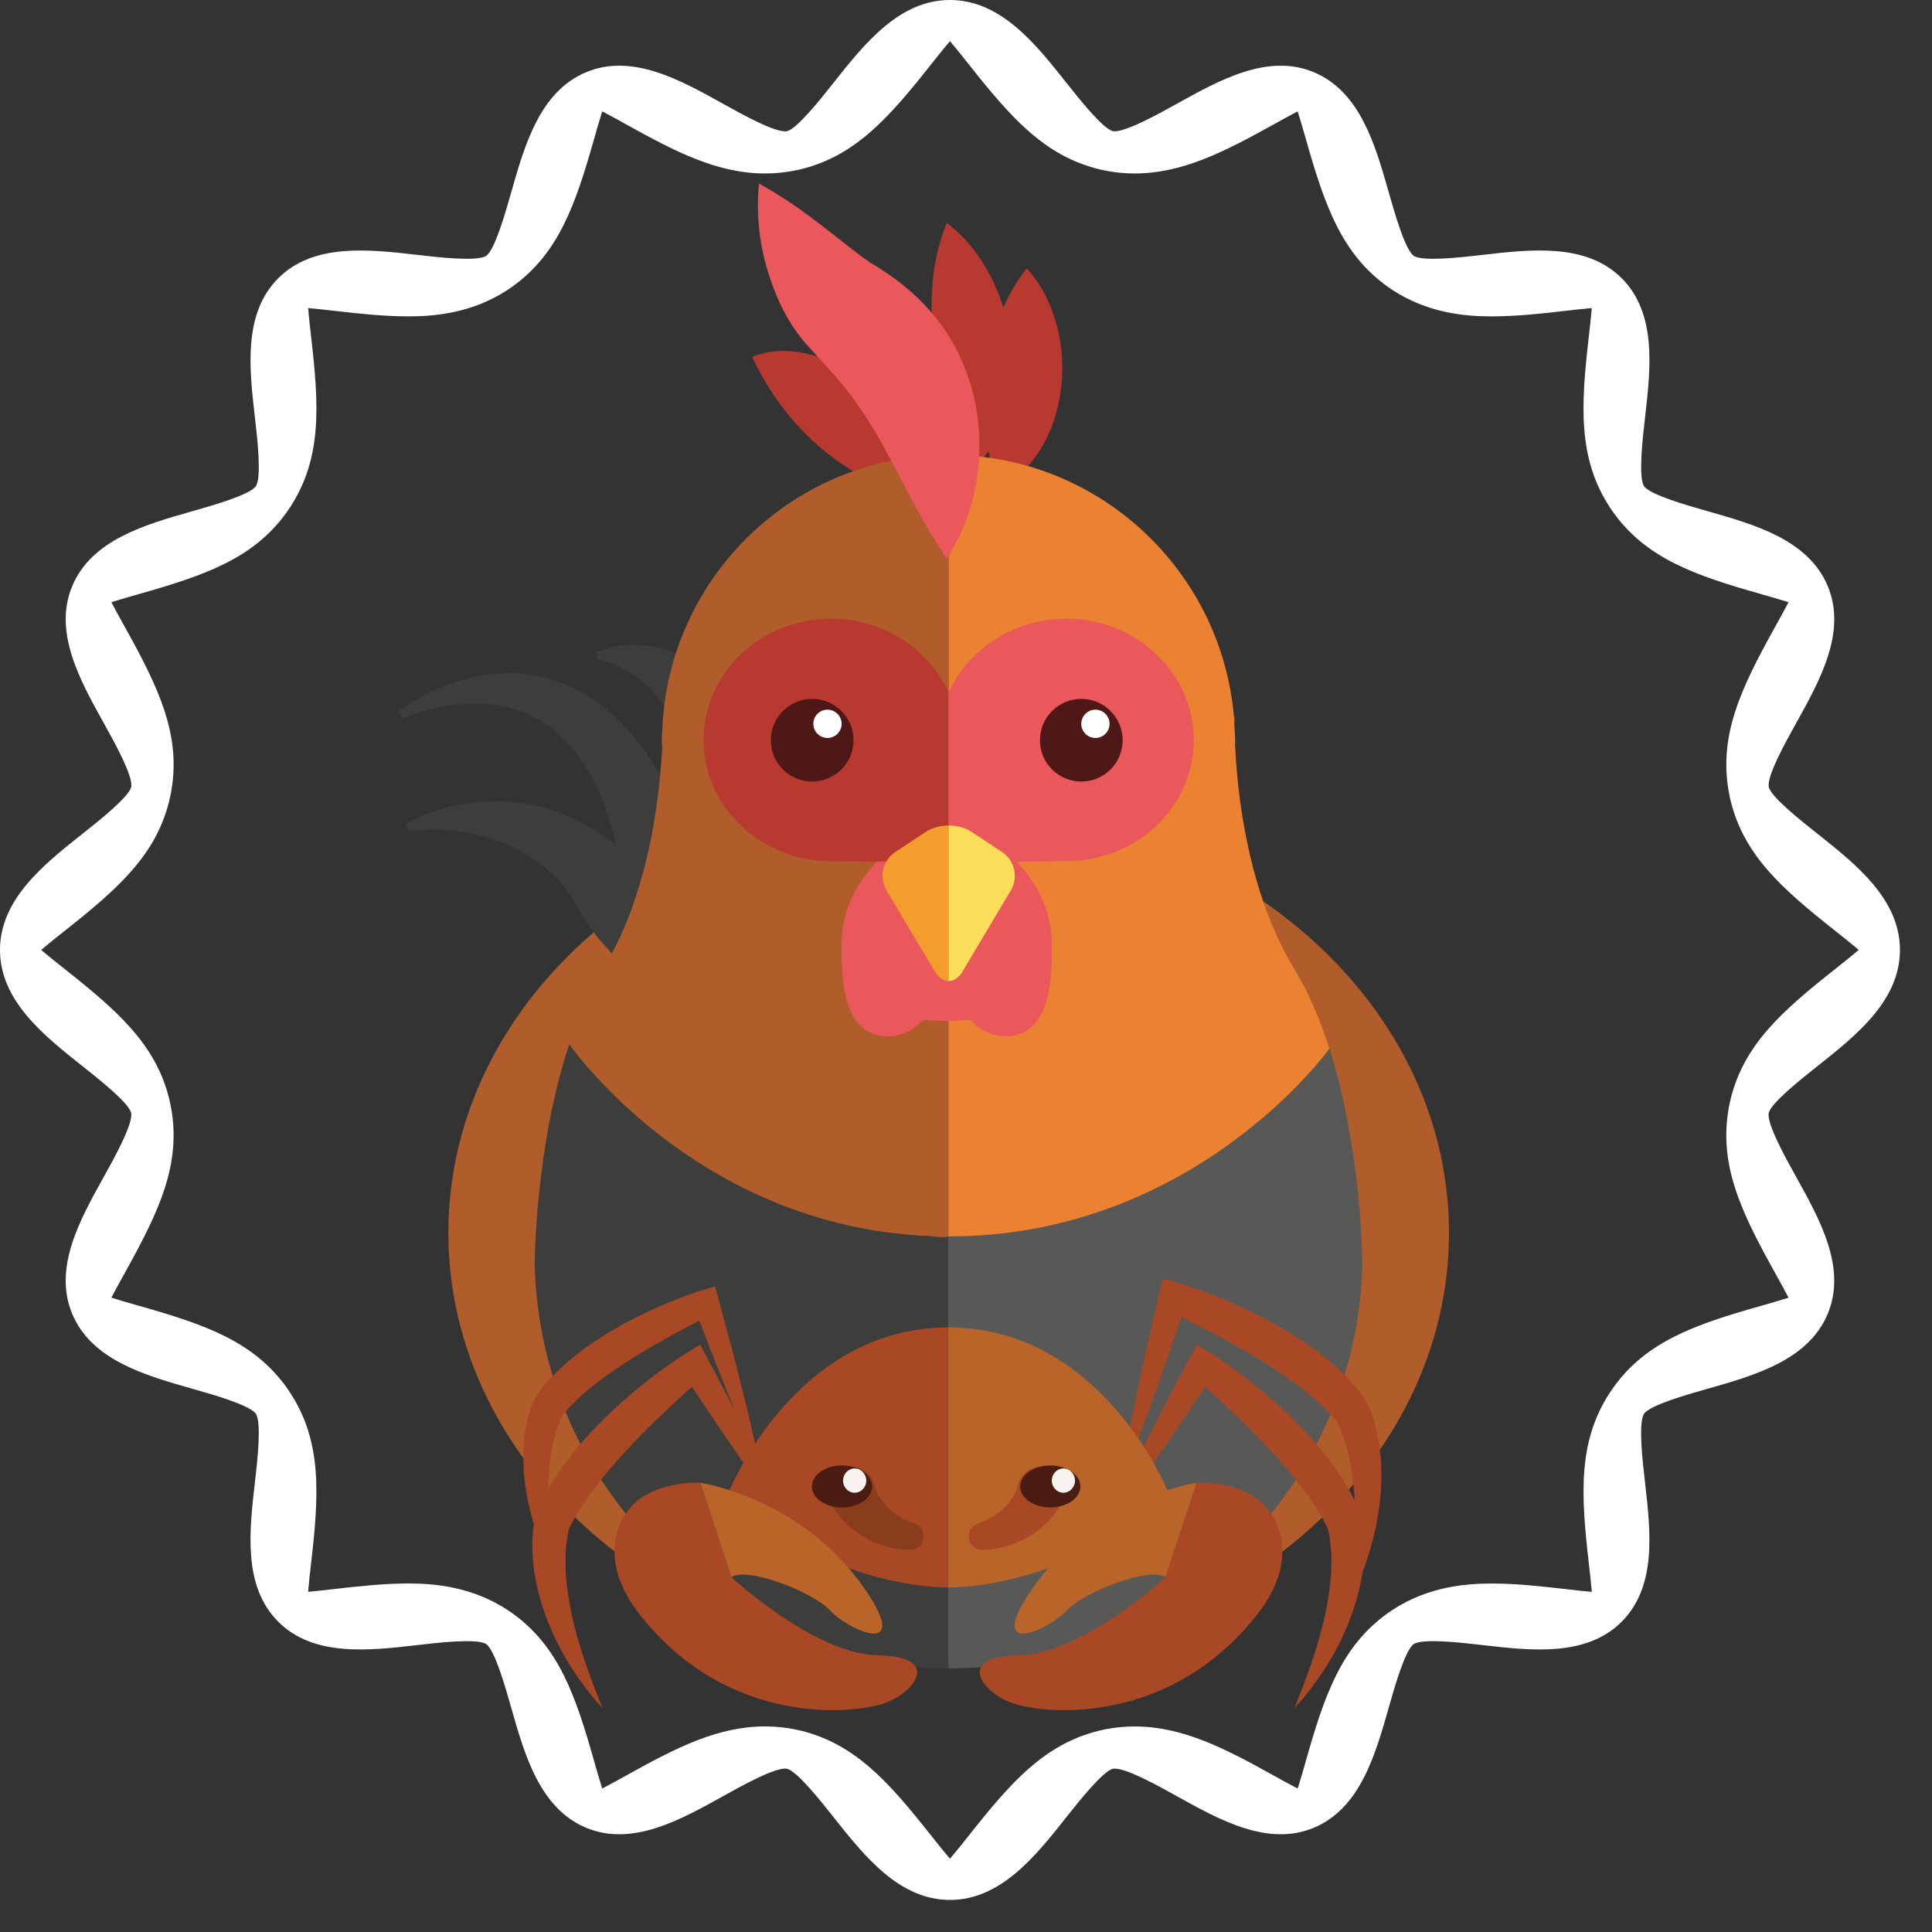 <?xml version="1.0" encoding="utf-8"?>
<!-- Generator: Adobe Illustrator 15.0.0, SVG Export Plug-In  -->
<!DOCTYPE svg PUBLIC "-//W3C//DTD SVG 1.1//EN" "http://www.w3.org/Graphics/SVG/1.1/DTD/svg11.dtd">
<svg version="1.1"
	 xmlns="http://www.w3.org/2000/svg" xmlns:xlink="http://www.w3.org/1999/xlink" xmlns:a="http://ns.adobe.com/AdobeSVGViewerExtensions/3.0/"
	 x="0px" y="0px" width="200px" height="200px" viewBox="0 0 200 200" enable-background="new 0 0 200 200" xml:space="preserve">
<rect x="0" y="0" width="200" height="200" fill="#333333" stroke="none"/>
<defs>
</defs>
<path fill="#FFFFFF" d="M188.1,110.402c4.021-3.187,8.582-6.797,8.582-12.063c0-5.265-4.562-8.876-8.582-12.063
	c-1.652-1.309-4.73-3.744-4.996-4.8c-0.224-1.126,1.771-4.71,2.842-6.636c2.455-4.409,5.236-9.405,3.271-14.145
	c-1.995-4.812-7.557-6.389-12.461-7.78c-2.067-0.588-5.92-1.68-6.562-2.582c-0.612-0.936-0.147-4.963,0.101-7.124
	c0.582-5.04,1.238-10.751-2.416-14.406c-3.653-3.655-9.366-2.998-14.403-2.417c-2.162,0.248-6.189,0.713-7.123,0.101
	c-0.906-0.642-1.998-4.493-2.584-6.562c-1.394-4.905-2.97-10.465-7.781-12.459c-4.74-1.965-9.736,0.815-14.146,3.269
	c-1.928,1.071-5.521,3.058-6.631,2.844c-1.062-0.269-3.498-3.345-4.808-4.997C107.218,4.56,103.607,0,98.341,0
	c-5.266,0-8.877,4.559-12.063,8.583c-1.308,1.652-3.745,4.728-4.8,4.995c-1.131,0.235-4.711-1.771-6.635-2.842
	c-4.41-2.455-9.41-5.237-14.146-3.27c-4.812,1.995-6.388,7.554-7.78,12.46c-0.587,2.068-1.679,5.918-2.582,6.56
	c-0.936,0.613-4.962,0.149-7.125-0.1c-5.037-0.579-10.75-1.238-14.405,2.417c-3.655,3.655-2.997,9.366-2.417,14.405
	c0.249,2.162,0.713,6.188,0.101,7.123c-0.643,0.905-4.493,1.997-6.562,2.584c-4.905,1.392-10.465,2.968-12.459,7.779
	c-1.967,4.741,0.815,9.738,3.268,14.147c1.072,1.926,3.067,5.51,2.845,6.63c-0.268,1.062-3.345,3.497-4.997,4.806
	C4.56,89.464,0,93.075,0,98.34c0,5.266,4.56,8.877,8.583,12.063c1.652,1.312,4.729,3.746,4.995,4.803
	c0.224,1.126-1.771,4.71-2.843,6.636c-2.454,4.408-5.235,9.405-3.269,14.146c1.995,4.812,7.555,6.39,12.46,7.779
	c2.069,0.586,5.918,1.68,6.56,2.582c0.613,0.938,0.149,4.963-0.1,7.125c-0.581,5.039-1.238,10.752,2.417,14.405
	c3.656,3.656,9.366,2.998,14.405,2.418c2.163-0.25,6.188-0.713,7.123-0.103c0.905,0.643,1.997,4.492,2.584,6.562
	c1.391,4.906,2.968,10.466,7.78,12.461c4.741,1.966,9.735-0.815,14.146-3.271c1.926-1.07,5.502-3.071,6.631-2.844
	c1.06,0.269,3.496,3.344,4.806,4.996c3.187,4.022,6.798,8.582,12.063,8.582c5.267,0,8.877-4.56,12.063-8.582
	c1.309-1.652,3.746-4.729,4.801-4.996c1.129-0.218,4.709,1.772,6.635,2.844c4.408,2.455,9.406,5.236,14.146,3.271
	c4.811-1.995,6.389-7.555,7.779-12.46c0.588-2.068,1.68-5.918,2.582-6.561c0.938-0.613,4.963-0.149,7.127,0.101
	c5.039,0.583,10.748,1.238,14.401-2.417c3.656-3.654,2.998-9.365,2.418-14.404c-0.25-2.162-0.713-6.188-0.103-7.123
	c0.644-0.906,4.494-1.998,6.563-2.584c4.904-1.393,10.466-2.969,12.461-7.781c1.966-4.738-0.815-9.734-3.271-14.145
	c-1.071-1.926-3.067-5.51-2.846-6.631C183.369,114.148,186.447,111.713,188.1,110.402 M183.77,131.799
	c0.397,0.719,0.914,1.643,1.381,2.539c-0.998,0.314-2.06,0.618-2.873,0.848c-6.791,1.926-11.863,3.662-15.303,8.504
	c-0.111,0.156-0.22,0.313-0.324,0.474c-3.322,5.085-2.998,10.528-2.176,17.667c0.096,0.837,0.221,1.923,0.309,2.959
	c-0.936-0.081-1.941-0.198-2.932-0.313c-2.437-0.281-4.986-0.551-7.42-0.551c-2.621,0-6.539,0.284-10.283,2.734
	c-0.154,0.102-0.308,0.206-0.459,0.313c-4.842,3.442-6.578,8.514-8.504,15.303c-0.23,0.814-0.531,1.875-0.849,2.875
	c-0.896-0.465-1.813-0.977-2.522-1.371c-5.14-2.862-9.463-5.057-14.347-5.057c-1.018,0-2.03,0.098-3.014,0.287
	c-0.267,0.053-0.527,0.112-0.791,0.178c-5.563,1.404-9.011,5.319-13.27,10.699c-0.572,0.721-1.326,1.672-2.053,2.528
	c-0.727-0.854-1.476-1.802-2.041-2.515c-4.272-5.393-7.719-9.307-13.287-10.715c-0.227-0.058-0.457-0.108-0.686-0.156
	c-1.02-0.205-2.072-0.311-3.127-0.311c-4.868,0-9.166,2.18-14.28,5.028c-0.738,0.409-1.674,0.931-2.578,1.401
	c-0.316-1-0.617-2.063-0.848-2.879c-1.925-6.791-3.664-11.867-8.518-15.309c-0.15-0.105-0.303-0.21-0.458-0.313
	c-3.738-2.442-7.649-2.726-10.266-2.726c-2.438,0-4.995,0.271-7.405,0.548c-1.034,0.119-2.033,0.235-2.951,0.313
	c0.088-1.034,0.213-2.117,0.309-2.948c0.824-7.146,1.15-12.596-2.184-17.689c-0.101-0.152-0.206-0.307-0.313-0.459
	c-3.44-4.84-8.511-6.578-15.299-8.504c-0.816-0.23-1.878-0.531-2.878-0.848c0.465-0.895,0.977-1.814,1.371-2.521
	c3.551-6.388,5.96-11.354,4.758-17.414c-0.049-0.248-0.104-0.494-0.167-0.74c-1.405-5.563-5.319-9.008-10.695-13.267
	c-0.722-0.571-1.675-1.326-2.532-2.055c0.855-0.728,1.803-1.479,2.519-2.044c5.383-4.264,9.301-7.711,10.709-13.28
	c0.064-0.249,0.12-0.501,0.17-0.754c1.196-6.054-1.216-11.024-4.755-17.385c-0.397-0.714-0.911-1.638-1.378-2.534
	c1-0.317,2.062-0.618,2.876-0.849c6.793-1.926,11.864-3.664,15.303-8.506c0.11-0.154,0.217-0.312,0.32-0.47
	c3.326-5.09,3-10.537,2.176-17.678c-0.096-0.83-0.22-1.912-0.309-2.945c0.916,0.078,1.912,0.191,2.939,0.309
	c2.43,0.28,4.984,0.55,7.419,0.55c2.619,0,6.534-0.283,10.274-2.73c0.159-0.104,0.315-0.211,0.468-0.32
	c4.836-3.439,6.572-8.508,8.498-15.294c0.231-0.816,0.533-1.878,0.849-2.879c0.894,0.466,1.813,0.978,2.522,1.373
	c5.191,2.888,9.475,5.057,14.336,5.057c1.081,0,2.158-0.11,3.201-0.326c0.209-0.043,0.418-0.091,0.625-0.143
	c5.563-1.41,9.009-5.328,13.27-10.71c0.566-0.715,1.316-1.662,2.043-2.517c0.727,0.856,1.479,1.804,2.045,2.519
	c4.258,5.378,7.703,9.296,13.271,10.709c0.273,0.069,0.549,0.131,0.828,0.184c0.973,0.188,1.977,0.283,2.981,0.283
	c4.869,0,9.195-2.191,14.345-5.055c0.711-0.395,1.631-0.908,2.524-1.374c0.317,1.001,0.619,2.062,0.851,2.876
	c1.926,6.789,3.662,11.86,8.502,15.3c0.155,0.111,0.313,0.218,0.473,0.322c3.738,2.444,7.648,2.727,10.264,2.727
	c2.621,0,5.473-0.326,7.357-0.543c1.063-0.123,2.076-0.239,3.002-0.318c-0.088,1.034-0.213,2.117-0.309,2.948
	c-0.824,7.141-1.15,12.591,2.18,17.682c0.104,0.159,0.211,0.315,0.32,0.47c3.434,4.831,8.493,6.567,15.27,8.492
	c0.828,0.235,1.898,0.539,2.904,0.856c-0.465,0.894-0.979,1.813-1.371,2.521c-3.547,6.382-5.957,11.349-4.76,17.406
	c0.051,0.251,0.104,0.5,0.168,0.747c1.405,5.566,5.323,9.013,10.705,13.274c0.717,0.568,1.668,1.321,2.522,2.05
	c-0.854,0.726-1.804,1.477-2.519,2.044c-5.391,4.27-9.303,7.715-10.711,13.277c-0.063,0.252-0.121,0.505-0.17,0.759
	C177.822,120.475,180.232,125.441,183.77,131.799"/>
<rect id="SVGID_3_" display="none" fill="#FFFFFF" width="196.682" height="196.68"/>
<g display="none">
	<defs>
		<rect id="SVGID_2_" width="196.682" height="196.68"/>
	</defs>
	<clipPath id="SVGID_4_" display="inline">
		<use xlink:href="#SVGID_2_"  display="none" overflow="visible"/>
	</clipPath>
	<path clip-path="url(#SVGID_4_)" fill="#FFFFFF" d="M188.1,110.402c4.021-3.187,8.582-6.797,8.582-12.063
		c0-5.265-4.562-8.876-8.582-12.063c-1.652-1.309-4.73-3.744-4.996-4.8c-0.224-1.126,1.771-4.71,2.842-6.636
		c2.455-4.409,5.236-9.405,3.271-14.145c-1.995-4.812-7.557-6.389-12.461-7.78c-2.067-0.588-5.92-1.68-6.562-2.582
		c-0.612-0.936-0.147-4.963,0.101-7.124c0.582-5.04,1.238-10.751-2.416-14.406c-3.653-3.655-9.366-2.998-14.403-2.417
		c-2.162,0.248-6.189,0.713-7.123,0.101c-0.906-0.642-1.998-4.493-2.584-6.562c-1.394-4.905-2.97-10.465-7.781-12.459
		c-4.74-1.965-9.736,0.815-14.146,3.269c-1.928,1.071-5.521,3.058-6.631,2.844c-1.062-0.269-3.498-3.345-4.808-4.997
		C107.218,4.56,103.607,0,98.341,0c-5.266,0-8.877,4.559-12.063,8.583c-1.308,1.652-3.745,4.728-4.8,4.995
		c-1.131,0.235-4.711-1.771-6.635-2.842c-4.41-2.455-9.41-5.237-14.146-3.27c-4.812,1.995-6.388,7.554-7.78,12.46
		c-0.587,2.068-1.679,5.918-2.582,6.56c-0.936,0.613-4.962,0.149-7.125-0.1c-5.037-0.579-10.75-1.238-14.405,2.417
		c-3.655,3.655-2.997,9.366-2.417,14.405c0.249,2.162,0.713,6.188,0.101,7.123c-0.643,0.905-4.493,1.997-6.562,2.584
		c-4.905,1.392-10.465,2.968-12.459,7.779c-1.967,4.741,0.815,9.738,3.268,14.147c1.072,1.926,3.067,5.51,2.845,6.63
		c-0.268,1.062-3.345,3.497-4.997,4.806C4.56,89.464,0,93.075,0,98.34c0,5.266,4.56,8.877,8.583,12.063
		c1.652,1.312,4.729,3.746,4.995,4.803c0.224,1.126-1.771,4.71-2.843,6.636c-2.454,4.408-5.235,9.405-3.269,14.146
		c1.995,4.812,7.555,6.39,12.46,7.779c2.069,0.586,5.918,1.68,6.56,2.582c0.613,0.938,0.149,4.963-0.1,7.125
		c-0.581,5.039-1.238,10.752,2.417,14.405c3.656,3.656,9.366,2.998,14.405,2.418c2.163-0.25,6.188-0.713,7.123-0.103
		c0.905,0.643,1.997,4.492,2.584,6.562c1.391,4.906,2.968,10.466,7.78,12.461c4.741,1.966,9.735-0.815,14.146-3.271
		c1.926-1.07,5.502-3.071,6.631-2.844c1.06,0.269,3.496,3.344,4.806,4.996c3.187,4.022,6.798,8.582,12.063,8.582
		c5.267,0,8.877-4.56,12.063-8.582c1.309-1.652,3.746-4.729,4.801-4.996c1.129-0.218,4.709,1.772,6.635,2.844
		c4.408,2.455,9.406,5.236,14.146,3.271c4.811-1.995,6.389-7.555,7.779-12.46c0.588-2.068,1.68-5.918,2.582-6.561
		c0.938-0.613,4.963-0.149,7.127,0.101c5.039,0.583,10.748,1.238,14.401-2.417c3.656-3.654,2.998-9.365,2.418-14.404
		c-0.25-2.162-0.713-6.188-0.103-7.123c0.644-0.906,4.494-1.998,6.563-2.584c4.904-1.393,10.466-2.969,12.461-7.781
		c1.966-4.738-0.815-9.734-3.271-14.145c-1.071-1.926-3.067-5.51-2.846-6.631C183.369,114.148,186.447,111.713,188.1,110.402
		 M183.77,131.799c0.397,0.719,0.914,1.643,1.381,2.539c-0.998,0.314-2.06,0.618-2.873,0.848
		c-6.791,1.926-11.863,3.662-15.303,8.504c-0.111,0.156-0.22,0.313-0.324,0.474c-3.322,5.085-2.998,10.528-2.176,17.667
		c0.096,0.837,0.221,1.923,0.309,2.959c-0.936-0.081-1.941-0.198-2.932-0.313c-2.437-0.281-4.986-0.551-7.42-0.551
		c-2.621,0-6.539,0.284-10.283,2.734c-0.154,0.102-0.308,0.206-0.459,0.313c-4.842,3.442-6.578,8.514-8.504,15.303
		c-0.23,0.814-0.531,1.875-0.849,2.875c-0.896-0.465-1.813-0.977-2.522-1.371c-5.14-2.862-9.463-5.057-14.347-5.057
		c-1.018,0-2.03,0.098-3.014,0.287c-0.267,0.053-0.527,0.112-0.791,0.178c-5.563,1.404-9.011,5.319-13.27,10.699
		c-0.572,0.721-1.326,1.672-2.053,2.528c-0.727-0.854-1.476-1.802-2.041-2.515c-4.272-5.393-7.719-9.307-13.287-10.715
		c-0.227-0.058-0.457-0.108-0.686-0.156c-1.02-0.205-2.072-0.311-3.127-0.311c-4.868,0-9.166,2.18-14.28,5.028
		c-0.738,0.409-1.674,0.931-2.578,1.401c-0.316-1-0.617-2.063-0.848-2.879c-1.925-6.791-3.664-11.867-8.518-15.309
		c-0.15-0.105-0.303-0.21-0.458-0.313c-3.738-2.442-7.649-2.726-10.266-2.726c-2.438,0-4.995,0.271-7.405,0.548
		c-1.034,0.119-2.033,0.235-2.951,0.313c0.088-1.034,0.213-2.117,0.309-2.948c0.824-7.146,1.15-12.596-2.184-17.689
		c-0.101-0.152-0.206-0.307-0.313-0.459c-3.44-4.84-8.511-6.578-15.299-8.504c-0.816-0.23-1.878-0.531-2.878-0.848
		c0.465-0.895,0.977-1.814,1.371-2.521c3.551-6.388,5.96-11.354,4.758-17.414c-0.049-0.248-0.104-0.494-0.167-0.74
		c-1.405-5.563-5.319-9.008-10.695-13.267c-0.722-0.571-1.675-1.326-2.532-2.055c0.855-0.728,1.803-1.479,2.519-2.044
		c5.383-4.264,9.301-7.711,10.709-13.28c0.064-0.249,0.12-0.501,0.17-0.754c1.196-6.054-1.216-11.024-4.755-17.385
		c-0.397-0.714-0.911-1.638-1.378-2.534c1-0.317,2.062-0.618,2.876-0.849c6.793-1.926,11.864-3.664,15.303-8.506
		c0.11-0.154,0.217-0.312,0.32-0.47c3.326-5.09,3-10.537,2.176-17.678c-0.096-0.83-0.22-1.912-0.309-2.945
		c0.916,0.078,1.912,0.191,2.939,0.309c2.43,0.28,4.984,0.55,7.419,0.55c2.619,0,6.534-0.283,10.274-2.73
		c0.159-0.104,0.315-0.211,0.468-0.32c4.836-3.439,6.572-8.508,8.498-15.294c0.231-0.816,0.533-1.878,0.849-2.879
		c0.894,0.466,1.813,0.978,2.522,1.373c5.191,2.888,9.475,5.057,14.336,5.057c1.081,0,2.158-0.11,3.201-0.326
		c0.209-0.043,0.418-0.091,0.625-0.143c5.563-1.41,9.009-5.328,13.27-10.71c0.566-0.715,1.316-1.662,2.043-2.517
		c0.727,0.856,1.479,1.804,2.045,2.519c4.258,5.378,7.703,9.296,13.271,10.709c0.273,0.069,0.549,0.131,0.828,0.184
		c0.973,0.188,1.977,0.283,2.981,0.283c4.869,0,9.195-2.191,14.345-5.055c0.711-0.395,1.631-0.908,2.524-1.374
		c0.317,1.001,0.619,2.062,0.851,2.876c1.926,6.789,3.662,11.86,8.502,15.3c0.155,0.111,0.313,0.218,0.473,0.322
		c3.738,2.444,7.648,2.727,10.264,2.727c2.621,0,5.473-0.326,7.357-0.543c1.063-0.123,2.076-0.239,3.002-0.318
		c-0.088,1.034-0.213,2.117-0.309,2.948c-0.824,7.141-1.15,12.591,2.18,17.682c0.104,0.159,0.211,0.315,0.32,0.47
		c3.434,4.831,8.493,6.567,15.27,8.492c0.828,0.235,1.898,0.539,2.904,0.856c-0.465,0.894-0.979,1.813-1.371,2.521
		c-3.547,6.382-5.957,11.349-4.76,17.406c0.051,0.251,0.104,0.5,0.168,0.747c1.405,5.566,5.323,9.013,10.705,13.274
		c0.717,0.568,1.668,1.321,2.522,2.05c-0.854,0.726-1.804,1.477-2.519,2.044c-5.391,4.27-9.303,7.715-10.711,13.277
		c-0.063,0.252-0.121,0.505-0.17,0.759C177.822,120.475,180.232,125.441,183.77,131.799"/>
</g>
<path fill="#B05C2B" d="M150,127.622c0,24.377-23.188,44.358-51.793,44.358c-28.605,0-51.795-19.981-51.795-44.358
	c0-24.375,23.189-44.137,51.795-44.137S150,103.247,150,127.622"/>
<path fill="#B7392F" d="M77.85,36.929c2.28-0.874,4.438-0.672,6.396-0.135c1.953,0.572,3.72,1.604,5.193,2.965
	c1.475,1.357,2.643,3.065,3.358,4.988c0.683,1.939,0.968,4.084,0.261,6.4c-2.257-0.869-3.82-1.77-5.252-2.684
	c-1.41-0.914-2.621-1.854-3.746-2.906c-1.129-1.049-2.171-2.207-3.193-3.564C79.846,40.611,78.879,39.09,77.85,36.929"/>
<path fill="#B7392F" d="M98.004,23.081c2.15,1.616,3.484,3.534,4.545,5.525c1.027,2.005,1.703,4.121,2.047,6.317
	c0.336,2.193,0.332,4.473-0.135,6.773c-0.506,2.265-1.405,4.715-3.488,6.486c-1.174-2.385-2.042-4.22-2.73-6.188
	c-0.674-1.938-1.17-3.879-1.469-5.879c-0.299-1.999-0.414-4.054-0.285-6.195C96.646,27.767,96.99,25.557,98.004,23.081"/>
<path fill="#B7392F" d="M106.287,27.78c1.707,1.888,2.557,3.89,3.115,5.9c0.528,2.017,0.688,4.063,0.489,6.109
	c-0.194,2.045-0.752,4.1-1.793,6.058c-1.053,1.879-2.621,3.959-5.147,4.682c-0.305-2.477-0.756-4.201-0.916-6.073
	c-0.178-1.829-0.199-3.623-0.017-5.439c0.181-1.813,0.554-3.641,1.187-5.504C103.867,31.648,104.721,29.767,106.287,27.78"/>
<path fill="#3D3D3C" d="M41.994,85.3c2.813-1.615,6.078-2.336,9.494-2.385c1.705,0.037,3.441,0.285,5.145,0.773
	c1.688,0.516,3.324,1.268,4.842,2.207c1.518,0.941,3.02,1.957,4.377,3.145c1.354,1.191,2.395,2.66,3.069,4.26
	c1.315,3.226,1.778,6.697,0.628,10.296l-0.755,0.239c-3.001-2.228-4.87-4.459-6.683-6.502c-0.884-1.025-1.593-2.08-2.227-3.217
	c-0.619-1.146-1.327-2.273-2.247-3.182c-0.907-0.922-1.929-1.732-3.062-2.405c-1.112-0.709-2.349-1.278-3.668-1.7
	c-2.633-0.918-5.646-1.137-8.625-0.789L41.994,85.3z"/>
<path fill="#3D3D3C" d="M41.219,73.683c1.893-1.443,4.027-2.52,6.367-3.217c2.33-0.699,4.9-0.988,7.498-0.592
	c2.585,0.418,5.109,1.563,7.219,3.174c2.105,1.629,3.798,3.655,5.198,5.775c1.411,2.223,2.528,4.123,3.741,6.217
	c1.146,2.074,2.039,4.285,2.595,6.635c0.544,2.344,0.892,4.781,0.821,7.294c-0.088,2.479-0.33,5.129-1.959,7.475l-0.748-0.258
	c-1.617-4.279-3.818-7.984-5.607-11.958c-0.91-1.971-1.689-4.002-2.318-6.131c-0.611-2.078-1.25-4.4-2.045-6.17
	c-1.668-3.668-4.172-6.822-7.869-8.215c-3.68-1.494-8.345-0.979-12.477,0.646L41.219,73.683z"/>
<path fill="#3D3D3C" d="M61.744,67.503c1.996-0.859,4.271-0.939,6.541-0.439c1.119,0.277,2.228,0.71,3.274,1.271
	c1.025,0.592,1.985,1.307,2.856,2.104c0.873,0.799,1.775,1.596,2.58,2.48c0.793,0.893,1.307,1.949,1.502,3.08
	c0.193,1.125,0.195,2.287-0.076,3.453c-0.244,1.16-0.698,2.326-1.623,3.502l-0.78,0.15c-1.295-0.725-2.185-1.441-2.956-2.145
	c-0.791-0.693-1.396-1.377-1.919-2.043c-0.519-0.668-0.825-1.365-0.978-2.164c-0.145-0.799-0.307-1.623-0.658-2.322
	c-0.346-0.703-0.756-1.373-1.239-1.99c-0.46-0.646-1.005-1.248-1.64-1.781c-1.242-1.105-2.905-1.961-4.753-2.379L61.744,67.503z"/>
<path fill="#3D3D3C" d="M97.363,128.046c-0.385-0.01-0.756-0.049-1.127-0.103c-24.267-0.979-37.301-19.862-37.301-19.862
	c-3.568,10.737-3.584,22.819-3.584,22.819c0.563,23.188,19.52,41.812,42.84,41.812v-44.721c-0.182,0.012-0.352,0.055-0.531,0.055
	H97.363L97.363,128.046z"/>
<path fill="#B05C2B" d="M68.646,74.153l-0.014-0.018c0,0,0.001,0.086,0.001,0.223c-0.062,0.795-0.118,1.594-0.118,2.406
	c0,0.248,0.025,0.49,0.029,0.738c-0.167,2.99-0.611,7.66-1.912,12.586c-0.917,3.455-2.248,7.035-4.221,10.248
	c-1.434,2.344-2.567,5.002-3.477,7.744c0,0,13.034,18.883,37.301,19.863h0.006c0.365,0.053,0.738,0.092,1.121,0.102h0.297
	c0.181,0,0.349-0.043,0.531-0.055v-23.295V47.092C82.683,47.092,69.97,58.989,68.646,74.153"/>
<path fill="#585857" d="M137.615,108.553c0,0-13.902,19.438-39.424,19.438v44.721c23.338,0,42.307-18.653,42.836-41.862
	C141.027,130.85,141.016,119.154,137.615,108.553"/>
<path fill="#EA8231" d="M133.998,100.337c-1.801-2.955-3.076-6.219-3.98-9.408c-1.547-5.443-2.016-10.676-2.164-13.805
	c0-0.121,0.012-0.238,0.012-0.359c0-0.541-0.053-1.07-0.08-1.604c-0.012-0.639-0.004-1.025-0.004-1.025l-0.045,0.068
	c-1.303-15.191-14.021-27.113-29.545-27.113v57.604v23.296c25.521,0,39.424-19.438,39.424-19.438
	C136.686,105.646,135.511,102.818,133.998,100.337"/>
<path fill="#EA585C" d="M108.885,97.727v-0.019c0-6.592-5.965-11.939-10.881-11.939s-10.881,5.348-10.881,11.939
	c0,2.642-0.204,9.573,4.783,9.573c1.47,0,2.77-0.678,3.646-1.723c0.824,0.088,1.654,0.131,2.451,0.131
	c0.801,0,1.628-0.043,2.453-0.131c0.875,1.045,2.176,1.723,3.648,1.723C109.08,107.281,108.885,100.378,108.885,97.727"/>
<path fill="#B7392F" d="M86.041,64.052c-7.293,0-13.205,5.617-13.205,12.545c0,6.934,5.912,12.549,13.205,12.549
	c5.453,0,10.133,0.795,12.15-3.668V71.677C96.174,67.194,91.496,64.052,86.041,64.052"/>
<path fill="#EA585C" d="M110.373,89.146c7.291,0,13.207-5.615,13.207-12.549c0-6.928-5.916-12.545-13.207-12.545
	c-5.469,0-10.158,3.157-12.166,7.655c-0.004-0.009-0.012-0.021-0.016-0.03v13.801c0.004-0.012,0.012-0.02,0.016-0.031
	C100.215,89.944,104.904,89.146,110.373,89.146"/>
<path fill="#F39E2C" d="M95.867,86.097l-3.198,2.109c-1.286,0.85-1.693,2.627-0.904,3.952l5.007,8.406
	c0.395,0.666,0.916,0.998,1.436,0.998V85.458C97.355,85.458,96.513,85.671,95.867,86.097"/>
<path fill="#FADD58" d="M99.642,100.564l5.007-8.405c0.791-1.326,0.383-3.104-0.904-3.953l-3.196-2.109
	c-0.646-0.426-1.492-0.639-2.341-0.639v16.104C98.727,101.563,99.246,101.23,99.642,100.564"/>
<path fill="#4D1815" d="M88.355,76.626c0,2.365-1.921,4.281-4.279,4.281c-2.366,0-4.282-1.916-4.282-4.281
	c0-2.361,1.916-4.277,4.282-4.277C86.435,72.349,88.355,74.265,88.355,76.626"/>
<path fill="#4D1815" d="M116.216,76.626c0,2.365-1.919,4.281-4.28,4.281c-2.363,0-4.281-1.916-4.281-4.281
	c0-2.361,1.918-4.277,4.281-4.277C114.297,72.349,116.216,74.265,116.216,76.626"/>
<path fill="#FFFFFF" d="M87.123,74.929c0,0.809-0.656,1.465-1.463,1.465c-0.809,0-1.463-0.656-1.463-1.465
	c0-0.809,0.654-1.463,1.463-1.463C86.468,73.466,87.123,74.12,87.123,74.929"/>
<path fill="#FFFFFF" d="M114.861,74.929c0,0.809-0.654,1.465-1.463,1.465s-1.463-0.656-1.463-1.465c0-0.809,0.654-1.463,1.463-1.463
	S114.861,74.12,114.861,74.929"/>
<path fill="#EA585C" d="M78.564,19c3.896,2.138,6.86,4.636,9.578,6.751c0.665,0.527,1.324,1.003,1.889,1.399
	c0.301,0.213,0.549,0.313,0.819,0.497l1.101,0.731c1.584,1.072,3.418,2.625,4.908,4.499c3.063,3.786,4.459,8.513,4.525,12.772
	c0.047,4.313-0.953,8.406-3.381,12.174c-2.514-3.699-4.094-7.105-5.717-10.084c-1.588-3.011-3.064-5.397-4.705-7.459
	c-0.84-1.063-1.756-2.063-3.002-3.424l-1.01-1.119c-0.42-0.446-0.843-1-1.172-1.475c-0.707-0.973-1.229-1.952-1.688-2.92
	C78.969,27.453,78.145,23.474,78.564,19"/>
<path fill="#A94824" d="M115.814,154.08c0.135-0.856,0.294-1.705,0.441-2.559c0.152-0.851,0.32-1.698,0.481-2.545
	c0.318-1.699,0.668-3.388,1.025-5.073c0.352-1.688,0.721-3.371,1.099-5.05c0.378-1.68,0.769-3.356,1.166-5.031l0.343-1.453
	l1.545,0.44c0.473,0.136,0.898,0.275,1.343,0.423l1.312,0.457c0.869,0.316,1.727,0.662,2.583,1.019
	c0.854,0.365,1.694,0.755,2.534,1.161c0.839,0.406,1.666,0.85,2.485,1.309c0.822,0.456,1.623,0.959,2.418,1.479
	c0.798,0.519,1.575,1.079,2.337,1.683c0.382,0.295,0.753,0.613,1.126,0.929c0.367,0.322,0.729,0.66,1.083,1.01
	c0.353,0.352,0.702,0.712,1.036,1.093c0.34,0.373,0.653,0.784,0.967,1.194l0.064,0.084l0.026,0.04
	c0.08,0.129,0.101,0.17,0.142,0.244l0.101,0.19c0.061,0.123,0.117,0.244,0.171,0.362c0.108,0.236,0.202,0.468,0.291,0.702
	c0.176,0.465,0.319,0.928,0.439,1.393c0.24,0.931,0.413,1.858,0.507,2.787c0.093,0.927,0.138,1.851,0.114,2.764
	c-0.006,0.459-0.03,0.913-0.062,1.364c-0.027,0.455-0.078,0.904-0.136,1.351c-0.111,0.894-0.264,1.775-0.463,2.643
	c-0.188,0.869-0.432,1.72-0.692,2.557c-0.133,0.421-0.279,0.835-0.424,1.247l-0.48,1.218c-0.17,0.401-0.338,0.802-0.522,1.193
	c-0.191,0.393-0.377,0.782-0.577,1.164l0.301-2.581c0.088-0.857,0.162-1.707,0.223-2.553c0.019-0.425,0.063-0.844,0.075-1.264
	c0.017-0.422,0.034-0.842,0.043-1.261c0.014-0.417,0.008-0.834,0.007-1.25c-0.004-0.415-0.009-0.829-0.028-1.238
	c-0.072-1.645-0.248-3.261-0.59-4.798c-0.173-0.766-0.374-1.516-0.632-2.223c-0.132-0.352-0.27-0.695-0.416-1.021
	c-0.075-0.16-0.152-0.321-0.229-0.465l-0.119-0.209l-0.054-0.087c-0.014-0.019-0.047-0.068-0.023-0.03l0.091,0.125
	c-0.272-0.305-0.541-0.606-0.831-0.903c-0.284-0.298-0.588-0.586-0.896-0.869c-0.309-0.285-0.633-0.555-0.958-0.829
	c-0.33-0.27-0.656-0.542-1.001-0.799c-0.339-0.263-0.69-0.515-1.04-0.766c-0.357-0.244-0.703-0.503-1.068-0.742
	c-0.716-0.492-1.461-0.948-2.206-1.411c-1.495-0.917-3.037-1.781-4.599-2.61c-0.778-0.423-1.568-0.825-2.361-1.223l-1.19-0.591
	l-1.183-0.564l1.887-1.014c-0.538,1.632-1.085,3.26-1.646,4.883c-0.558,1.624-1.124,3.244-1.706,4.863
	c-0.581,1.616-1.168,3.23-1.785,4.836c-0.307,0.802-0.607,1.61-0.923,2.409C116.458,152.482,116.148,153.286,115.814,154.08"/>
<path fill="#A94824" d="M82.358,158.872c-0.523-0.674-1.023-1.364-1.534-2.045c-0.508-0.686-1.001-1.38-1.5-2.069
	c-1.002-1.379-1.975-2.773-2.945-4.172c-0.97-1.398-1.927-2.806-2.874-4.218c-0.951-1.41-1.889-2.829-2.821-4.253l2.077,0.455
	l-0.998,0.868l-0.997,0.899c-0.666,0.602-1.325,1.208-1.969,1.833c-1.297,1.231-2.565,2.49-3.774,3.789
	c-0.603,0.651-1.206,1.298-1.772,1.971c-0.291,0.331-0.559,0.677-0.843,1.011c-0.274,0.338-0.549,0.678-0.809,1.025
	c-0.268,0.344-0.514,0.697-0.762,1.048c-0.245,0.355-0.489,0.705-0.714,1.064c-0.228,0.357-0.447,0.72-0.646,1.085
	c-0.204,0.366-0.388,0.734-0.573,1.102l0.056-0.145c0.011-0.044-0.009,0.014-0.016,0.035l-0.031,0.1l-0.06,0.233
	c-0.04,0.161-0.073,0.337-0.105,0.512c-0.06,0.354-0.104,0.724-0.143,1.099c-0.07,0.754-0.075,1.533-0.049,2.32
	c0.06,1.577,0.3,3.184,0.644,4.788c0.085,0.402,0.186,0.802,0.286,1.204c0.105,0.4,0.204,0.805,0.324,1.203
	c0.113,0.402,0.235,0.801,0.36,1.204c0.117,0.402,0.267,0.794,0.392,1.197c0.273,0.799,0.559,1.6,0.86,2.401l0.944,2.406
	c-0.292-0.313-0.569-0.638-0.853-0.962c-0.277-0.328-0.541-0.668-0.806-1.007l-0.771-1.043c-0.246-0.358-0.49-0.716-0.725-1.084
	c-0.463-0.737-0.915-1.489-1.314-2.275c-0.411-0.78-0.782-1.59-1.115-2.422c-0.168-0.414-0.33-0.832-0.472-1.264
	c-0.144-0.426-0.282-0.858-0.405-1.298c-0.252-0.875-0.441-1.779-0.587-2.698c-0.144-0.92-0.211-1.863-0.218-2.826
	c0-0.482,0.021-0.97,0.073-1.466c0.027-0.25,0.058-0.5,0.102-0.759c0.021-0.128,0.047-0.262,0.075-0.396l0.048-0.211
	c0.021-0.083,0.029-0.128,0.074-0.273l0.015-0.046l0.041-0.099c0.2-0.482,0.397-0.966,0.632-1.42
	c0.226-0.461,0.471-0.904,0.723-1.341c0.253-0.436,0.515-0.86,0.789-1.273c0.28-0.407,0.558-0.817,0.853-1.207
	c0.581-0.792,1.188-1.548,1.827-2.269c0.636-0.721,1.283-1.428,1.959-2.095c0.675-0.669,1.359-1.324,2.064-1.95
	c0.708-0.622,1.422-1.231,2.152-1.819c0.735-0.58,1.475-1.149,2.233-1.697l1.149-0.801c0.39-0.267,0.767-0.52,1.188-0.779
	l1.377-0.854l0.7,1.307c0.805,1.505,1.606,3.013,2.394,4.529c0.789,1.515,1.573,3.036,2.339,4.565
	c0.769,1.529,1.534,3.061,2.271,4.61c0.369,0.773,0.745,1.544,1.108,2.322C81.643,157.308,82.012,158.083,82.358,158.872"/>
<path fill="#A94824" d="M114.009,158.872c0.347-0.789,0.715-1.564,1.072-2.346c0.361-0.779,0.74-1.55,1.107-2.323
	c0.737-1.55,1.501-3.081,2.271-4.61c0.768-1.528,1.55-3.05,2.34-4.565c0.787-1.516,1.588-3.023,2.396-4.529l0.698-1.307l1.378,0.854
	c0.422,0.26,0.797,0.514,1.188,0.78l1.149,0.801c0.758,0.546,1.497,1.117,2.233,1.697c0.729,0.588,1.443,1.197,2.151,1.819
	c0.705,0.625,1.39,1.28,2.064,1.949c0.677,0.667,1.323,1.374,1.958,2.096c0.639,0.721,1.246,1.477,1.827,2.269
	c0.295,0.39,0.571,0.8,0.853,1.206c0.273,0.413,0.536,0.839,0.789,1.274c0.251,0.436,0.497,0.88,0.723,1.34
	c0.234,0.454,0.432,0.938,0.631,1.42l0.041,0.099l0.016,0.046c0.044,0.146,0.053,0.19,0.073,0.274l0.049,0.211
	c0.026,0.135,0.052,0.269,0.074,0.396c0.044,0.259,0.074,0.509,0.103,0.759c0.052,0.496,0.072,0.982,0.072,1.466
	c-0.006,0.963-0.072,1.905-0.218,2.827c-0.146,0.919-0.334,1.823-0.589,2.697c-0.121,0.439-0.259,0.872-0.403,1.297
	c-0.143,0.433-0.304,0.852-0.472,1.266c-0.335,0.83-0.704,1.641-1.116,2.422c-0.398,0.786-0.852,1.537-1.315,2.274
	c-0.233,0.368-0.479,0.727-0.724,1.085l-0.771,1.042c-0.265,0.339-0.528,0.68-0.805,1.007c-0.284,0.324-0.562,0.65-0.854,0.962
	l0.944-2.405c0.302-0.802,0.588-1.604,0.859-2.401c0.125-0.404,0.276-0.796,0.394-1.199c0.124-0.401,0.246-0.8,0.36-1.202
	c0.119-0.397,0.219-0.803,0.322-1.203c0.102-0.401,0.201-0.801,0.286-1.204c0.345-1.606,0.585-3.211,0.645-4.788
	c0.025-0.788,0.021-1.566-0.05-2.32c-0.037-0.376-0.083-0.744-0.142-1.099c-0.032-0.176-0.065-0.352-0.104-0.513l-0.061-0.232
	l-0.031-0.1c-0.007-0.021-0.026-0.079-0.015-0.036l0.056,0.144c-0.185-0.366-0.369-0.733-0.572-1.1
	c-0.199-0.364-0.419-0.728-0.645-1.086c-0.227-0.36-0.471-0.71-0.715-1.063c-0.249-0.351-0.495-0.705-0.763-1.049
	c-0.261-0.347-0.536-0.686-0.811-1.025c-0.282-0.335-0.55-0.681-0.841-1.011c-0.566-0.673-1.171-1.32-1.772-1.971
	c-1.209-1.297-2.478-2.557-3.775-3.789c-0.645-0.625-1.304-1.231-1.968-1.832l-0.999-0.899l-0.995-0.87l2.076-0.454
	c-0.934,1.424-1.87,2.843-2.82,4.254c-0.947,1.411-1.905,2.818-2.875,4.217c-0.971,1.399-1.942,2.795-2.943,4.173
	c-0.501,0.688-0.994,1.383-1.501,2.069C115.034,157.508,114.532,158.198,114.009,158.872"/>
<path fill="#A94824" d="M75.502,154.334c0,0,6.779-16.92,22.68-16.92v26.923C98.183,164.337,85.313,164.587,75.502,154.334"/>
<path fill="#B96428" d="M120.864,154.334c0,0-6.78-16.92-22.682-16.92v26.923C98.183,164.337,111.056,164.587,120.864,154.334"/>
<path fill="#A94824" d="M72.509,153.496l3.202,9.773c0,0,8.626,7.985,15.166,8.085c6.542,0.101,3.961,3.758,0.758,4.933
	c-3.205,1.176-16.26,2.51-25.408-9.146c-4.575-5.827-2.266-10.521,0.317-12.192C69.13,153.279,72.509,153.496,72.509,153.496"/>
<path fill="#B96428" d="M72.509,153.496c0,0,10.525,1.545,17.042,11.028c4.869,7.086-1.545,4.42-3.721,2.101
	c-1.713-1.826-8.492-4.479-10.12-3.355L72.509,153.496z"/>
<path fill="#A94824" d="M123.856,153.496l-3.202,9.773c0,0-8.624,7.985-15.165,8.085c-6.541,0.101-3.961,3.758-0.757,4.933
	c3.202,1.176,16.256,2.51,25.405-9.146c4.576-5.827,2.268-10.521-0.318-12.192C127.237,153.279,123.856,153.496,123.856,153.496"/>
<path fill="#B96428" d="M123.856,153.496c0,0-10.525,1.545-17.041,11.028c-4.871,7.086,1.546,4.42,3.72,2.101
	c1.714-1.826,8.493-4.479,10.119-3.355L123.856,153.496z"/>
<path fill="#A94824" d="M105.427,153.496c0.004-0.012-0.018,0.065-0.004,0.044c0.017-0.021,0.011,0.023-0.001,0.086
	c-0.029,0.122-0.077,0.326-0.183,0.576c-0.1,0.249-0.243,0.544-0.434,0.842c-0.093,0.154-0.2,0.304-0.318,0.454
	c-0.108,0.159-0.249,0.289-0.379,0.442c-0.134,0.144-0.286,0.271-0.428,0.413c-0.157,0.124-0.311,0.244-0.462,0.363
	c-0.163,0.106-0.322,0.208-0.472,0.305c-0.151,0.102-0.313,0.165-0.452,0.243c-0.282,0.159-0.543,0.243-0.721,0.318
	c-0.18,0.072-0.283,0.113-0.283,0.113l-0.155,0.062c-0.687,0.275-1.031,1.083-0.768,1.803c0.216,0.587,0.771,0.935,1.342,0.89
	c0,0,0.142-0.01,0.391-0.027c0.248-0.025,0.607-0.035,1.035-0.124c0.217-0.042,0.454-0.068,0.7-0.138
	c0.247-0.07,0.509-0.144,0.778-0.22c0.269-0.103,0.545-0.208,0.825-0.316c0.274-0.133,0.561-0.26,0.833-0.415
	c0.269-0.163,0.55-0.314,0.802-0.507c0.261-0.178,0.51-0.368,0.741-0.569c0.468-0.394,0.871-0.817,1.194-1.213
	c0.328-0.389,0.571-0.764,0.744-1.045c0.084-0.143,0.151-0.262,0.214-0.395c0.042-0.084,0.063-0.132,0.063-0.132
	c0.491-1.329-0.143-2.821-1.415-3.334C107.344,151.503,105.916,152.167,105.427,153.496"/>
<path fill="#4A1C12" d="M105.614,153.878c0,1.2,1.394,2.173,3.112,2.173c1.72,0,3.113-0.973,3.113-2.173
	c0-1.199-1.394-2.173-3.113-2.173C107.009,151.705,105.614,152.678,105.614,153.878"/>
<path fill="#FAF4F0" d="M108.881,153.271c0,0.694,0.539,1.257,1.202,1.257s1.202-0.563,1.202-1.257c0-0.693-0.539-1.256-1.202-1.256
	S108.881,152.578,108.881,153.271"/>
<path fill="#8A3D1D" d="M90.461,153.496c-0.003-0.012,0.019,0.065,0.004,0.044c-0.018-0.021-0.011,0.023,0,0.086
	c0.029,0.122,0.077,0.326,0.182,0.576c0.101,0.249,0.244,0.544,0.436,0.842c0.091,0.154,0.199,0.304,0.318,0.454
	c0.108,0.159,0.25,0.289,0.378,0.442c0.132,0.144,0.285,0.271,0.428,0.413c0.158,0.124,0.313,0.244,0.463,0.363
	c0.163,0.106,0.321,0.208,0.472,0.305c0.15,0.102,0.311,0.165,0.452,0.243c0.282,0.16,0.542,0.244,0.72,0.318
	c0.18,0.073,0.284,0.113,0.284,0.113l0.155,0.062c0.688,0.276,1.031,1.083,0.769,1.803c-0.215,0.588-0.773,0.935-1.344,0.891
	c0,0-0.141-0.01-0.39-0.028c-0.247-0.024-0.606-0.035-1.036-0.123c-0.215-0.042-0.453-0.068-0.699-0.139
	c-0.249-0.069-0.51-0.144-0.78-0.22c-0.268-0.102-0.543-0.208-0.825-0.315c-0.273-0.133-0.557-0.261-0.832-0.416
	c-0.267-0.163-0.548-0.314-0.801-0.506c-0.261-0.178-0.51-0.369-0.74-0.57c-0.469-0.393-0.873-0.817-1.197-1.212
	c-0.327-0.39-0.57-0.765-0.744-1.045c-0.083-0.143-0.151-0.262-0.213-0.395c-0.042-0.084-0.064-0.133-0.064-0.133
	c-0.49-1.328,0.145-2.821,1.417-3.333C88.545,151.503,89.973,152.167,90.461,153.496"/>
<path fill="#4A1C12" d="M90.273,153.878c0,1.2-1.394,2.173-3.113,2.173c-1.72,0-3.114-0.973-3.114-2.173
	c0-1.199,1.394-2.173,3.114-2.173C88.88,151.705,90.273,152.678,90.273,153.878"/>
<path fill="#FAF4F0" d="M89.675,153.271c0,0.694-0.538,1.257-1.202,1.257c-0.663,0-1.201-0.563-1.201-1.257
	c0-0.693,0.539-1.256,1.201-1.256C89.137,152.016,89.675,152.578,89.675,153.271"/>
<path fill="#A94824" d="M78.759,152.231c-0.325-0.697-0.627-1.398-0.939-2.096c-0.309-0.701-0.603-1.407-0.904-2.109
	c-0.604-1.403-1.18-2.815-1.751-4.231c-0.573-1.415-1.132-2.835-1.683-4.256c-0.554-1.42-1.094-2.846-1.629-4.274l1.734,0.856
	l-1.049,0.521l-1.057,0.546c-0.704,0.366-1.405,0.737-2.097,1.127c-1.386,0.764-2.753,1.558-4.075,2.396
	c-0.659,0.424-1.319,0.841-1.951,1.29c-0.322,0.219-0.627,0.454-0.942,0.677c-0.309,0.229-0.619,0.458-0.917,0.696
	c-0.304,0.234-0.591,0.481-0.88,0.727c-0.286,0.248-0.57,0.492-0.839,0.751c-0.272,0.255-0.538,0.516-0.785,0.784
	c-0.253,0.268-0.488,0.54-0.723,0.814l0.077-0.112c0.019-0.033-0.011,0.01-0.02,0.027l-0.047,0.078l-0.1,0.186
	c-0.067,0.13-0.131,0.272-0.194,0.416c-0.123,0.289-0.236,0.596-0.346,0.908c-0.212,0.629-0.373,1.296-0.507,1.975
	c-0.262,1.363-0.373,2.793-0.39,4.245c-0.006,0.363,0.001,0.727,0.009,1.094c0.012,0.366,0.018,0.734,0.044,1.103
	c0.02,0.369,0.047,0.737,0.076,1.111c0.021,0.371,0.076,0.739,0.104,1.113c0.081,0.744,0.171,1.495,0.277,2.248l0.348,2.272
	c-0.194-0.332-0.373-0.674-0.557-1.015c-0.178-0.343-0.341-0.692-0.506-1.043l-0.469-1.064c-0.144-0.362-0.287-0.724-0.419-1.091
	c-0.259-0.735-0.506-1.48-0.699-2.243c-0.206-0.761-0.369-1.536-0.496-2.322c-0.066-0.393-0.123-0.788-0.161-1.188
	c-0.042-0.397-0.078-0.799-0.096-1.202c-0.047-0.807-0.033-1.621,0.023-2.442c0.058-0.82,0.186-1.643,0.374-2.469
	c0.096-0.412,0.211-0.823,0.358-1.237c0.073-0.209,0.15-0.415,0.24-0.626c0.045-0.105,0.095-0.214,0.146-0.322l0.085-0.171
	c0.034-0.065,0.051-0.103,0.12-0.218l0.022-0.036l0.055-0.075c0.272-0.369,0.542-0.737,0.838-1.072
	c0.291-0.345,0.596-0.669,0.904-0.986c0.309-0.317,0.625-0.621,0.947-0.914c0.328-0.286,0.654-0.575,0.99-0.842
	c0.669-0.548,1.354-1.059,2.059-1.532c0.703-0.476,1.412-0.934,2.141-1.354c0.726-0.421,1.458-0.827,2.202-1.205
	c0.748-0.373,1.496-0.735,2.255-1.076c0.763-0.331,1.527-0.654,2.303-0.949l1.169-0.43c0.396-0.14,0.778-0.272,1.2-0.4l1.382-0.421
	l0.353,1.275c0.407,1.47,0.809,2.939,1.197,4.414c0.391,1.475,0.774,2.952,1.143,4.433c0.37,1.482,0.736,2.965,1.073,4.457
	c0.169,0.745,0.347,1.488,0.509,2.237C78.445,150.73,78.613,151.478,78.759,152.231"/>
</svg>
